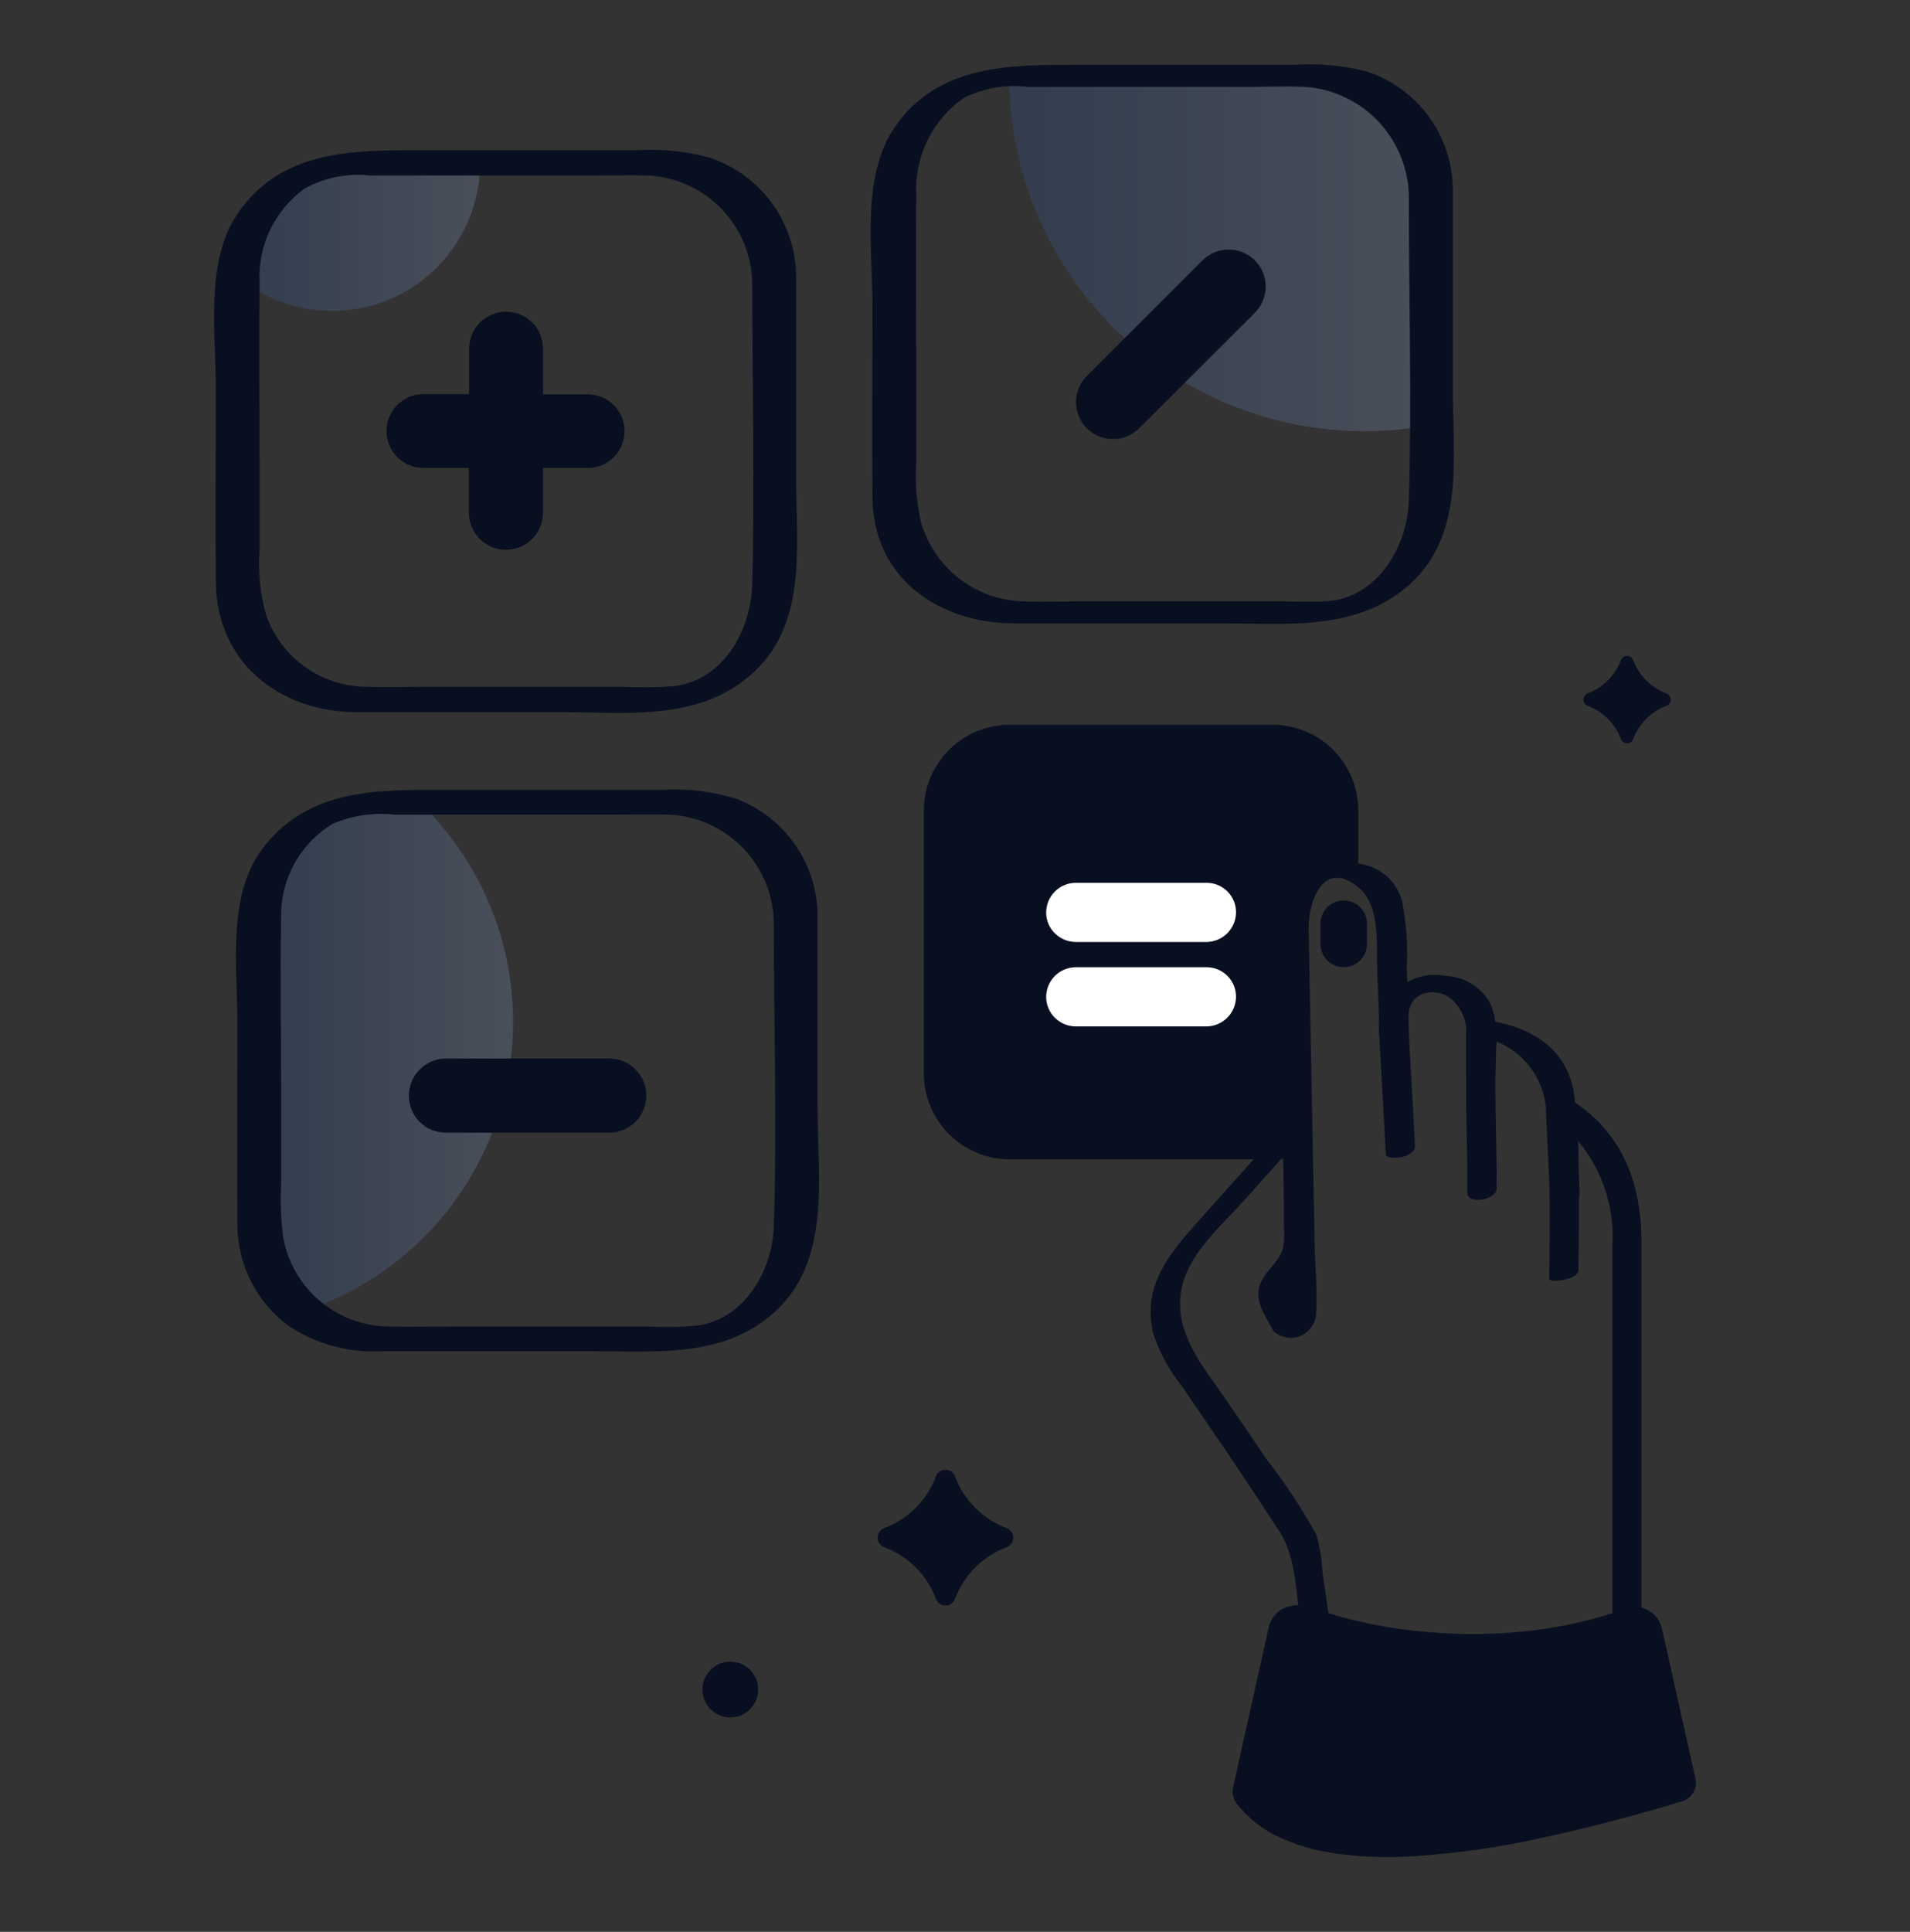 <svg width="90" height="91" viewBox="0 0 90 91" fill="none" xmlns="http://www.w3.org/2000/svg">
<rect x="0" y="0" width="90" height="91" fill="#333333" stroke="none"/>
<path d="M45.004 69.551C45.21 70.106 45.534 70.611 45.953 71.03C46.372 71.449 46.877 71.773 47.432 71.98C47.525 72.014 47.605 72.075 47.661 72.156C47.718 72.237 47.748 72.333 47.748 72.432C47.748 72.531 47.718 72.627 47.661 72.708C47.605 72.789 47.525 72.85 47.432 72.884C46.877 73.091 46.372 73.414 45.953 73.833C45.534 74.252 45.21 74.757 45.004 75.312C44.97 75.405 44.908 75.486 44.828 75.542C44.746 75.599 44.65 75.629 44.551 75.629C44.452 75.629 44.356 75.599 44.275 75.542C44.194 75.486 44.132 75.405 44.099 75.312C43.892 74.757 43.569 74.252 43.149 73.833C42.73 73.414 42.226 73.091 41.67 72.884C41.578 72.85 41.498 72.789 41.441 72.708C41.385 72.627 41.355 72.531 41.355 72.432C41.355 72.333 41.385 72.237 41.441 72.156C41.498 72.075 41.578 72.014 41.67 71.98C42.226 71.773 42.73 71.449 43.149 71.03C43.568 70.611 43.892 70.106 44.099 69.551C44.133 69.458 44.194 69.378 44.275 69.322C44.356 69.266 44.453 69.235 44.551 69.235C44.65 69.235 44.746 69.266 44.827 69.322C44.908 69.378 44.97 69.458 45.004 69.551Z" fill="#080F21"/>
<path opacity="0.2" d="M67.421 9.096V20.013C66.388 20.213 65.338 20.313 64.286 20.31C59.846 20.31 55.589 18.546 52.45 15.407C49.31 12.267 47.546 8.01 47.546 3.57H61.891C63.357 3.571 64.763 4.153 65.799 5.189C66.836 6.225 67.419 7.631 67.421 9.096Z" fill="url(#paint0_linear_1387_16730)"/>
<path d="M76.958 31.103C77.093 31.459 77.302 31.782 77.571 32.051C77.84 32.32 78.164 32.529 78.519 32.664C78.579 32.686 78.631 32.726 78.668 32.778C78.704 32.83 78.724 32.892 78.724 32.956C78.724 33.019 78.704 33.081 78.668 33.133C78.631 33.185 78.579 33.225 78.519 33.247C78.164 33.382 77.841 33.591 77.572 33.86C77.302 34.129 77.093 34.452 76.958 34.808C76.936 34.867 76.897 34.919 76.844 34.956C76.792 34.992 76.73 35.012 76.667 35.012C76.603 35.012 76.541 34.992 76.489 34.956C76.437 34.919 76.397 34.867 76.375 34.808C76.24 34.452 76.031 34.129 75.762 33.86C75.493 33.591 75.17 33.382 74.814 33.247C74.755 33.225 74.703 33.185 74.666 33.133C74.63 33.081 74.61 33.019 74.61 32.956C74.61 32.892 74.63 32.83 74.666 32.778C74.703 32.726 74.755 32.686 74.814 32.664C75.17 32.529 75.493 32.32 75.762 32.051C76.031 31.782 76.24 31.458 76.375 31.103C76.397 31.043 76.437 30.991 76.489 30.955C76.541 30.918 76.603 30.898 76.667 30.898C76.73 30.898 76.792 30.918 76.844 30.955C76.897 30.991 76.936 31.043 76.958 31.103Z" fill="#080F21"/>
<path opacity="0.2" d="M22.621 7.683C22.619 9.529 21.885 11.3 20.579 12.605C19.274 13.911 17.504 14.645 15.657 14.647C14.037 14.652 12.466 14.086 11.222 13.048C11.263 11.611 11.863 10.247 12.894 9.245C13.925 8.243 15.306 7.683 16.744 7.683H22.621Z" fill="url(#paint1_linear_1387_16730)"/>
<path opacity="0.2" d="M24.175 48.14C24.174 51.177 23.209 54.136 21.419 56.59C19.628 59.044 17.105 60.867 14.213 61.795C13.589 61.276 13.087 60.626 12.742 59.892C12.397 59.157 12.218 58.356 12.218 57.545V43.32C12.22 41.856 12.803 40.452 13.839 39.416C14.875 38.381 16.279 37.799 17.744 37.798H19.767C21.164 39.134 22.274 40.739 23.032 42.517C23.79 44.294 24.179 46.207 24.175 48.14Z" fill="url(#paint2_linear_1387_16730)"/>
<path d="M35.445 13.324C35.445 18.054 35.568 22.8 35.445 27.528C35.388 29.697 34.086 32.051 31.733 32.327C30.952 32.38 30.169 32.389 29.388 32.352H20.001C19.071 32.352 18.137 32.375 17.207 32.352C16.184 32.333 15.19 32.003 14.359 31.406C13.527 30.809 12.897 29.973 12.552 29.009C12.266 28.022 12.157 26.993 12.23 25.969V21.599C12.23 18.844 12.209 16.077 12.23 13.318C12.185 12.459 12.356 11.603 12.727 10.827C13.099 10.052 13.659 9.382 14.356 8.879C15.299 8.362 16.378 8.149 17.447 8.269H27.77C28.694 8.269 29.622 8.24 30.544 8.269C31.876 8.336 33.13 8.915 34.044 9.886C34.958 10.857 35.46 12.145 35.445 13.478C35.465 14.148 37.535 13.738 37.51 12.924C37.481 11.702 37.075 10.518 36.349 9.535C35.622 8.552 34.61 7.817 33.45 7.429C32.335 7.122 31.176 7.002 30.021 7.074H19.812C16.612 7.074 13.264 7.066 11.216 10.031C9.641 12.311 10.171 15.712 10.171 18.331C10.171 21.361 10.146 24.392 10.171 27.422C10.202 31.222 13.194 33.547 16.82 33.547H26.441C29.339 33.547 32.532 33.945 34.999 32.097C38.117 29.761 37.515 25.934 37.515 22.517V13.072C37.515 12.2 35.445 12.629 35.445 13.324Z" fill="#080F21"/>
<path d="M66.386 9.374C66.386 14.102 66.529 18.851 66.386 23.577C66.322 25.762 64.883 28.177 62.505 28.321C61.79 28.363 61.066 28.328 60.35 28.328H50.77C49.894 28.328 49.01 28.361 48.134 28.328C47.056 28.281 46.02 27.897 45.17 27.23C44.322 26.564 43.703 25.648 43.4 24.612C43.189 23.685 43.113 22.733 43.174 21.785V17.579C43.174 14.765 43.143 11.95 43.174 9.137C43.135 8.252 43.322 7.371 43.718 6.577C44.113 5.784 44.704 5.104 45.434 4.602C46.365 4.144 47.408 3.966 48.438 4.09H58.793C59.682 4.09 60.581 4.056 61.47 4.09C62.809 4.177 64.065 4.773 64.979 5.755C65.893 6.737 66.397 8.032 66.388 9.374C66.404 9.908 68.478 9.536 68.454 8.82C68.425 7.585 68.008 6.39 67.261 5.405C66.514 4.421 65.476 3.696 64.294 3.336C63.211 3.077 62.095 2.981 60.984 3.051H50.77C47.601 3.051 44.221 3.026 42.178 5.963C40.576 8.262 41.11 11.722 41.11 14.38C41.11 17.391 41.081 20.404 41.11 23.416C41.146 27.269 44.254 29.366 47.835 29.366H57.578C60.523 29.366 63.702 29.725 66.166 27.751C69.078 25.413 68.456 21.576 68.456 18.267V8.823C68.452 8.3 66.386 8.651 66.386 9.374Z" fill="#080F21"/>
<path d="M36.462 43.593C36.462 48.311 36.62 53.056 36.462 57.771C36.392 59.836 35.12 62.078 32.925 62.434C32.144 62.513 31.358 62.53 30.575 62.485H21.119C20.169 62.485 19.219 62.505 18.269 62.485C17.098 62.463 15.969 62.039 15.073 61.283C14.177 60.527 13.569 59.486 13.351 58.334C13.236 57.489 13.201 56.636 13.247 55.784V51.336C13.247 48.656 13.193 45.969 13.247 43.288C13.217 42.391 13.427 41.503 13.855 40.715C14.283 39.926 14.913 39.266 15.681 38.802C16.601 38.414 17.605 38.267 18.598 38.376H28.887C29.778 38.376 30.674 38.348 31.565 38.376C32.896 38.447 34.149 39.029 35.061 40.001C35.974 40.973 36.475 42.26 36.462 43.593C36.481 44.237 38.552 43.834 38.526 43.04C38.499 41.852 38.116 40.7 37.426 39.732C36.736 38.765 35.771 38.027 34.657 37.615C33.532 37.271 32.355 37.133 31.182 37.207H21.022C17.887 37.207 14.657 37.106 12.472 39.841C10.667 42.097 11.185 45.446 11.185 48.149C11.185 51.266 11.165 54.383 11.185 57.5C11.16 58.449 11.361 59.391 11.771 60.247C12.182 61.103 12.791 61.848 13.548 62.422C14.866 63.315 16.443 63.747 18.032 63.649H27.878C30.871 63.649 34.063 63.99 36.481 61.822C39.175 59.407 38.526 55.509 38.526 52.257V43.042C38.526 42.413 36.462 42.798 36.462 43.593Z" fill="#080F21"/>
<path d="M64.003 38.188V41.171C63.755 41.074 63.49 41.025 63.224 41.027C62.923 41.029 62.626 41.09 62.349 41.207C62.072 41.324 61.821 41.495 61.611 41.709C61.4 41.924 61.235 42.179 61.124 42.458C61.012 42.737 60.958 43.036 60.963 43.337L61.181 54.423C61.172 54.423 61.162 54.433 61.153 54.433C60.765 54.55 60.361 54.611 59.956 54.613H47.587C47.054 54.613 46.526 54.509 46.034 54.305C45.542 54.101 45.095 53.802 44.718 53.425C44.341 53.049 44.042 52.602 43.839 52.109C43.635 51.617 43.53 51.089 43.53 50.557V38.188C43.53 37.655 43.635 37.128 43.839 36.636C44.043 36.145 44.342 35.698 44.719 35.322C45.096 34.946 45.543 34.648 46.035 34.445C46.527 34.242 47.054 34.138 47.587 34.14H59.957C60.488 34.139 61.015 34.243 61.507 34.446C61.998 34.649 62.444 34.947 62.82 35.323C63.196 35.7 63.494 36.146 63.697 36.638C63.9 37.129 64.004 37.656 64.003 38.188Z" fill="#080F21"/>
<path fill-rule="evenodd" clip-rule="evenodd" d="M49.705 43.964C49.966 44.223 50.317 44.369 50.684 44.373H56.843C57.213 44.371 57.569 44.223 57.831 43.961C58.093 43.698 58.24 43.343 58.242 42.972C58.242 42.79 58.207 42.61 58.137 42.441C58.067 42.273 57.965 42.12 57.836 41.991C57.708 41.862 57.554 41.76 57.386 41.691C57.218 41.621 57.037 41.585 56.855 41.586H50.696C50.512 41.585 50.33 41.621 50.16 41.692C49.99 41.762 49.836 41.865 49.706 41.995C49.576 42.125 49.473 42.28 49.402 42.45C49.332 42.62 49.296 42.802 49.296 42.986C49.295 43.168 49.331 43.349 49.401 43.517C49.471 43.685 49.575 43.837 49.705 43.964Z" fill="white"/>
<path fill-rule="evenodd" clip-rule="evenodd" d="M49.705 47.942C49.966 48.201 50.317 48.347 50.684 48.351H56.843C57.213 48.349 57.569 48.201 57.831 47.939C58.093 47.676 58.24 47.321 58.242 46.95C58.242 46.768 58.207 46.588 58.137 46.419C58.067 46.251 57.965 46.098 57.836 45.969C57.708 45.84 57.555 45.738 57.386 45.668C57.218 45.598 57.037 45.562 56.855 45.562H50.696C50.512 45.562 50.33 45.599 50.16 45.669C49.99 45.739 49.836 45.842 49.706 45.972C49.576 46.102 49.473 46.257 49.402 46.427C49.332 46.597 49.296 46.779 49.296 46.963C49.296 47.145 49.332 47.325 49.403 47.493C49.473 47.662 49.576 47.814 49.705 47.942Z" fill="white"/>
<path fill-rule="evenodd" clip-rule="evenodd" d="M27.695 18.576H25.587V16.469C25.594 16.237 25.553 16.006 25.469 15.79C25.385 15.574 25.258 15.377 25.096 15.21C24.935 15.044 24.742 14.911 24.528 14.82C24.315 14.73 24.085 14.682 23.853 14.682C23.621 14.681 23.391 14.726 23.177 14.816C22.963 14.905 22.768 15.036 22.606 15.202C22.443 15.367 22.315 15.563 22.229 15.779C22.143 15.994 22.101 16.225 22.106 16.457V18.563H20C19.768 18.557 19.537 18.597 19.321 18.681C19.104 18.766 18.907 18.892 18.741 19.054C18.574 19.216 18.442 19.409 18.351 19.622C18.26 19.836 18.213 20.066 18.212 20.298C18.211 20.53 18.257 20.76 18.346 20.974C18.435 21.188 18.566 21.382 18.732 21.545C18.897 21.708 19.093 21.836 19.309 21.922C19.525 22.008 19.755 22.049 19.987 22.045H22.093V24.151C22.093 24.614 22.277 25.059 22.605 25.386C22.933 25.714 23.377 25.898 23.84 25.898C24.304 25.898 24.748 25.714 25.076 25.386C25.403 25.059 25.587 24.614 25.587 24.151V22.045H27.695C28.155 22.045 28.596 21.862 28.921 21.537C29.247 21.212 29.429 20.77 29.429 20.31C29.429 19.85 29.247 19.409 28.921 19.084C28.596 18.758 28.155 18.576 27.695 18.576Z" fill="#080F21"/>
<path fill-rule="evenodd" clip-rule="evenodd" d="M52.45 20.682C52.91 20.682 53.352 20.499 53.678 20.174L59.129 14.735C59.291 14.573 59.419 14.381 59.507 14.169C59.595 13.957 59.641 13.731 59.641 13.501C59.641 13.272 59.596 13.045 59.509 12.834C59.421 12.622 59.293 12.429 59.131 12.267C58.969 12.105 58.777 11.976 58.565 11.888C58.354 11.8 58.127 11.755 57.898 11.755C57.669 11.755 57.441 11.8 57.23 11.887C57.018 11.975 56.825 12.103 56.663 12.265L51.215 17.708C51.053 17.87 50.923 18.063 50.836 18.275C50.747 18.487 50.702 18.714 50.702 18.943C50.702 19.173 50.747 19.4 50.836 19.612C50.923 19.824 51.053 20.016 51.215 20.178C51.546 20.499 51.989 20.68 52.45 20.682Z" fill="#080F21"/>
<path fill-rule="evenodd" clip-rule="evenodd" d="M19.774 52.849C20.101 53.172 20.542 53.354 21.002 53.356H28.708C29.171 53.356 29.616 53.172 29.943 52.844C30.271 52.517 30.455 52.072 30.455 51.609C30.455 51.145 30.271 50.701 29.943 50.373C29.616 50.046 29.171 49.862 28.708 49.862H21.013C20.668 49.863 20.33 49.967 20.044 50.159C19.757 50.351 19.533 50.624 19.401 50.943C19.268 51.262 19.233 51.613 19.299 51.952C19.366 52.291 19.531 52.603 19.774 52.849Z" fill="#080F21"/>
<path d="M34.413 80.901C35.138 80.901 35.726 80.313 35.726 79.587C35.726 78.862 35.138 78.273 34.413 78.273C33.687 78.273 33.099 78.862 33.099 79.587C33.099 80.313 33.687 80.901 34.413 80.901Z" fill="#080F21"/>
<path d="M60.038 62.728C60.203 62.871 60.403 62.966 60.618 63.003C60.833 63.04 61.054 63.018 61.257 62.938C61.46 62.859 61.637 62.725 61.77 62.552C61.902 62.379 61.985 62.172 62.008 61.956C62.09 60.842 61.966 59.676 61.945 58.559L61.868 54.505L61.715 46.469L61.664 43.751C61.64 42.497 62.351 40.409 64.029 41.818C65.074 42.698 64.839 44.537 64.895 45.768C64.942 46.771 64.985 47.763 64.985 48.771L66.36 48.402C66.343 47.768 66.328 47.167 66.974 46.844C67.259 46.727 67.574 46.709 67.871 46.791C68.168 46.873 68.428 47.052 68.613 47.298C69.364 48.123 69.088 49.546 69.088 50.567C69.088 50.959 70.464 50.711 70.464 50.198V48.253L69.35 48.796C70.32 48.858 71.228 49.294 71.884 50.012C72.539 50.73 72.891 51.674 72.865 52.646L73.055 56.601C73.075 57.009 74.455 56.74 74.431 56.233L74.234 51.983L72.904 52.431C73.913 53.114 74.727 54.048 75.266 55.141C75.805 56.234 76.051 57.448 75.979 58.665V79.17L77.092 78.626L69.199 77.594L64.171 76.938C63.71 76.836 63.24 76.774 62.767 76.755C62.671 76.758 62.575 76.746 62.482 76.718C62.85 76.869 62.714 76.813 62.653 76.389L62.313 74.049C62.289 73.452 62.191 72.861 62.022 72.288C61.333 71.032 60.542 69.835 59.658 68.708C59.032 67.768 58.388 66.839 57.751 65.906C56.686 64.345 55.297 62.794 55.666 60.752C55.973 59.064 57.56 57.736 58.655 56.512L61.759 53.04L60.429 53.22C60.467 54.74 60.505 56.26 60.498 57.78C60.523 58.1 60.514 58.422 60.471 58.74C60.304 59.436 59.691 59.785 59.414 60.405C59.044 61.227 59.604 61.944 59.984 62.651C60.222 63.097 61.552 62.642 61.361 62.282C61.167 61.965 60.992 61.637 60.836 61.3C60.471 60.363 61.172 59.869 61.596 59.115C61.848 58.586 61.946 57.997 61.881 57.415C61.887 55.895 61.85 54.375 61.812 52.855C61.798 52.357 60.626 52.877 60.482 53.035L56.784 57.17C55.322 58.807 53.749 60.409 54.349 62.836C54.638 63.718 55.085 64.54 55.667 65.263L57.588 68.076C58.506 69.42 59.393 70.782 60.292 72.141C61.147 73.435 61.102 75.565 61.348 77.262C61.363 77.365 61.532 77.425 61.611 77.436L76.232 79.348C76.576 79.394 77.345 79.266 77.345 78.805V58.521C77.345 55.825 76.517 53.468 74.176 51.904C73.85 51.685 72.822 51.83 72.846 52.351L73.044 56.601L74.42 56.233C74.353 54.796 74.325 53.352 74.216 51.917C74.035 49.551 72.362 48.44 70.193 48.079C69.85 48.021 69.079 48.169 69.079 48.622V50.567C69.079 50.959 70.456 50.711 70.456 50.198C70.456 49.199 70.674 47.968 70.114 47.082C69.888 46.751 69.587 46.477 69.236 46.283C68.884 46.088 68.492 45.979 68.091 45.964C67.693 45.89 67.283 45.908 66.893 46.018C66.504 46.128 66.144 46.326 65.844 46.598C65.544 46.87 65.31 47.207 65.162 47.584C65.013 47.961 64.954 48.367 64.989 48.771C65 49.178 66.364 48.904 66.364 48.402C66.364 47.473 66.329 46.554 66.286 45.627C66.349 44.539 66.27 43.447 66.051 42.379C65.031 39.349 60.299 40.655 60.281 43.594C60.253 48.161 60.454 52.74 60.541 57.305L60.57 58.87L60.608 60.833L60.628 61.897C60.613 62.02 60.615 62.144 60.635 62.266V62.413C60.623 62.701 60.852 62.63 61.321 62.2C60.98 61.887 59.69 62.408 60.038 62.728Z" fill="#080F21"/>
<path d="M64.981 48.058V48.666L66.364 48.515L66.358 48.247C66.348 48.134 66.35 48.02 66.364 47.907C66.371 47.88 66.373 47.852 66.367 47.825C66.362 47.798 66.351 47.772 66.334 47.75C66.324 47.723 66.308 47.698 66.287 47.677C66.266 47.657 66.242 47.64 66.215 47.63C66.151 47.594 66.081 47.573 66.008 47.569C65.925 47.552 65.84 47.55 65.756 47.562C65.57 47.58 65.392 47.643 65.236 47.744C65.114 47.812 65.023 47.925 64.981 48.058C64.968 48.171 64.966 48.285 64.976 48.398L64.981 48.666C64.973 48.693 64.972 48.721 64.977 48.748C64.982 48.775 64.993 48.801 65.01 48.823C65.02 48.85 65.037 48.875 65.057 48.896C65.078 48.917 65.102 48.933 65.13 48.944C65.193 48.979 65.263 48.999 65.336 49.004C65.419 49.021 65.504 49.023 65.588 49.011C65.774 48.993 65.953 48.931 66.109 48.83L66.232 48.734C66.296 48.676 66.342 48.601 66.364 48.517V47.909C66.371 47.882 66.373 47.854 66.367 47.827C66.362 47.8 66.351 47.774 66.334 47.752C66.324 47.725 66.308 47.7 66.287 47.679C66.266 47.658 66.242 47.642 66.215 47.632C66.151 47.596 66.081 47.575 66.008 47.571C65.925 47.554 65.84 47.551 65.756 47.564C65.57 47.582 65.392 47.645 65.236 47.745L65.112 47.84C65.048 47.898 65.002 47.974 64.981 48.058Z" fill="#080F21"/>
<path d="M64.414 43.512C64.414 42.906 63.923 42.415 63.317 42.415C62.711 42.415 62.22 42.906 62.22 43.512V44.465C62.22 45.071 62.711 45.562 63.317 45.562C63.923 45.562 64.414 45.071 64.414 44.465V43.512Z" fill="#080F21"/>
<path d="M79.251 84.853C78.482 85.089 77.752 85.3 77.02 85.498C75.5 85.919 74.084 86.266 72.759 86.551C70.777 87.001 68.764 87.295 66.737 87.431C65.705 87.506 64.668 87.494 63.639 87.394C63.227 87.358 62.818 87.3 62.412 87.22C61.691 87.091 60.988 86.87 60.322 86.563C59.515 86.203 58.809 85.65 58.264 84.953C58.184 84.844 58.129 84.719 58.101 84.586C58.073 84.454 58.074 84.317 58.104 84.185L59.789 76.639C59.845 76.394 59.971 76.172 60.151 75.998C60.331 75.824 60.559 75.706 60.805 75.659C61.152 75.57 61.519 75.597 61.85 75.734C61.862 75.734 61.862 75.734 61.874 75.747C62.432 75.944 63.027 76.127 63.621 76.28C63.783 76.317 63.944 76.354 64.097 76.391C64.955 76.586 65.823 76.731 66.699 76.825C68.399 77.012 70.114 77.02 71.815 76.85C73.07 76.723 74.31 76.483 75.52 76.13C75.879 76.019 76.227 75.907 76.574 75.784C76.586 75.784 76.586 75.784 76.599 75.771C76.771 75.708 76.956 75.683 77.139 75.697C77.323 75.71 77.501 75.763 77.663 75.85C77.825 75.938 77.966 76.06 78.077 76.206C78.188 76.353 78.267 76.521 78.308 76.701L79.882 83.738C79.914 83.853 79.923 83.973 79.908 84.091C79.894 84.209 79.856 84.323 79.798 84.427C79.739 84.53 79.661 84.621 79.567 84.695C79.473 84.768 79.366 84.822 79.251 84.853Z" fill="#080F21"/>
<path d="M64.972 48.324C65.067 50.33 65.2 52.335 65.296 54.341C65.31 54.626 65.921 54.542 66.077 54.501C66.324 54.434 66.688 54.275 66.673 53.971C66.578 51.966 66.445 49.962 66.348 47.955C66.334 47.67 65.724 47.754 65.568 47.795C65.321 47.862 64.957 48.022 64.972 48.324Z" fill="#080F21"/>
<path d="M69.14 49.238C68.999 51.548 69.167 53.862 69.14 56.173C69.133 56.778 70.514 56.506 70.52 56.016C70.548 53.704 70.38 51.392 70.52 49.081C70.557 48.485 69.17 48.741 69.14 49.238Z" fill="#080F21"/>
<path d="M72.958 52.871C73.03 55.32 73.043 57.769 72.997 60.218C72.997 60.476 74.365 60.279 74.374 59.849C74.421 57.4 74.407 54.951 74.335 52.502C74.327 52.226 72.946 52.451 72.958 52.871Z" fill="#080F21"/>
<defs>
<linearGradient id="paint0_linear_1387_16730" x1="47.546" y1="11.941" x2="67.421" y2="11.941" gradientUnits="userSpaceOnUse">
<stop offset="0.005" stop-color="#3063BA"/>
<stop offset="1" stop-color="#A3BFF6"/>
</linearGradient>
<linearGradient id="paint1_linear_1387_16730" x1="11.218" y1="11.166" x2="22.617" y2="11.166" gradientUnits="userSpaceOnUse">
<stop offset="0.005" stop-color="#3063BA"/>
<stop offset="1" stop-color="#A3BFF6"/>
</linearGradient>
<linearGradient id="paint2_linear_1387_16730" x1="12.218" y1="49.794" x2="24.175" y2="49.794" gradientUnits="userSpaceOnUse">
<stop offset="0.005" stop-color="#3063BA"/>
<stop offset="1" stop-color="#A3BFF6"/>
</linearGradient>
</defs>
</svg>
